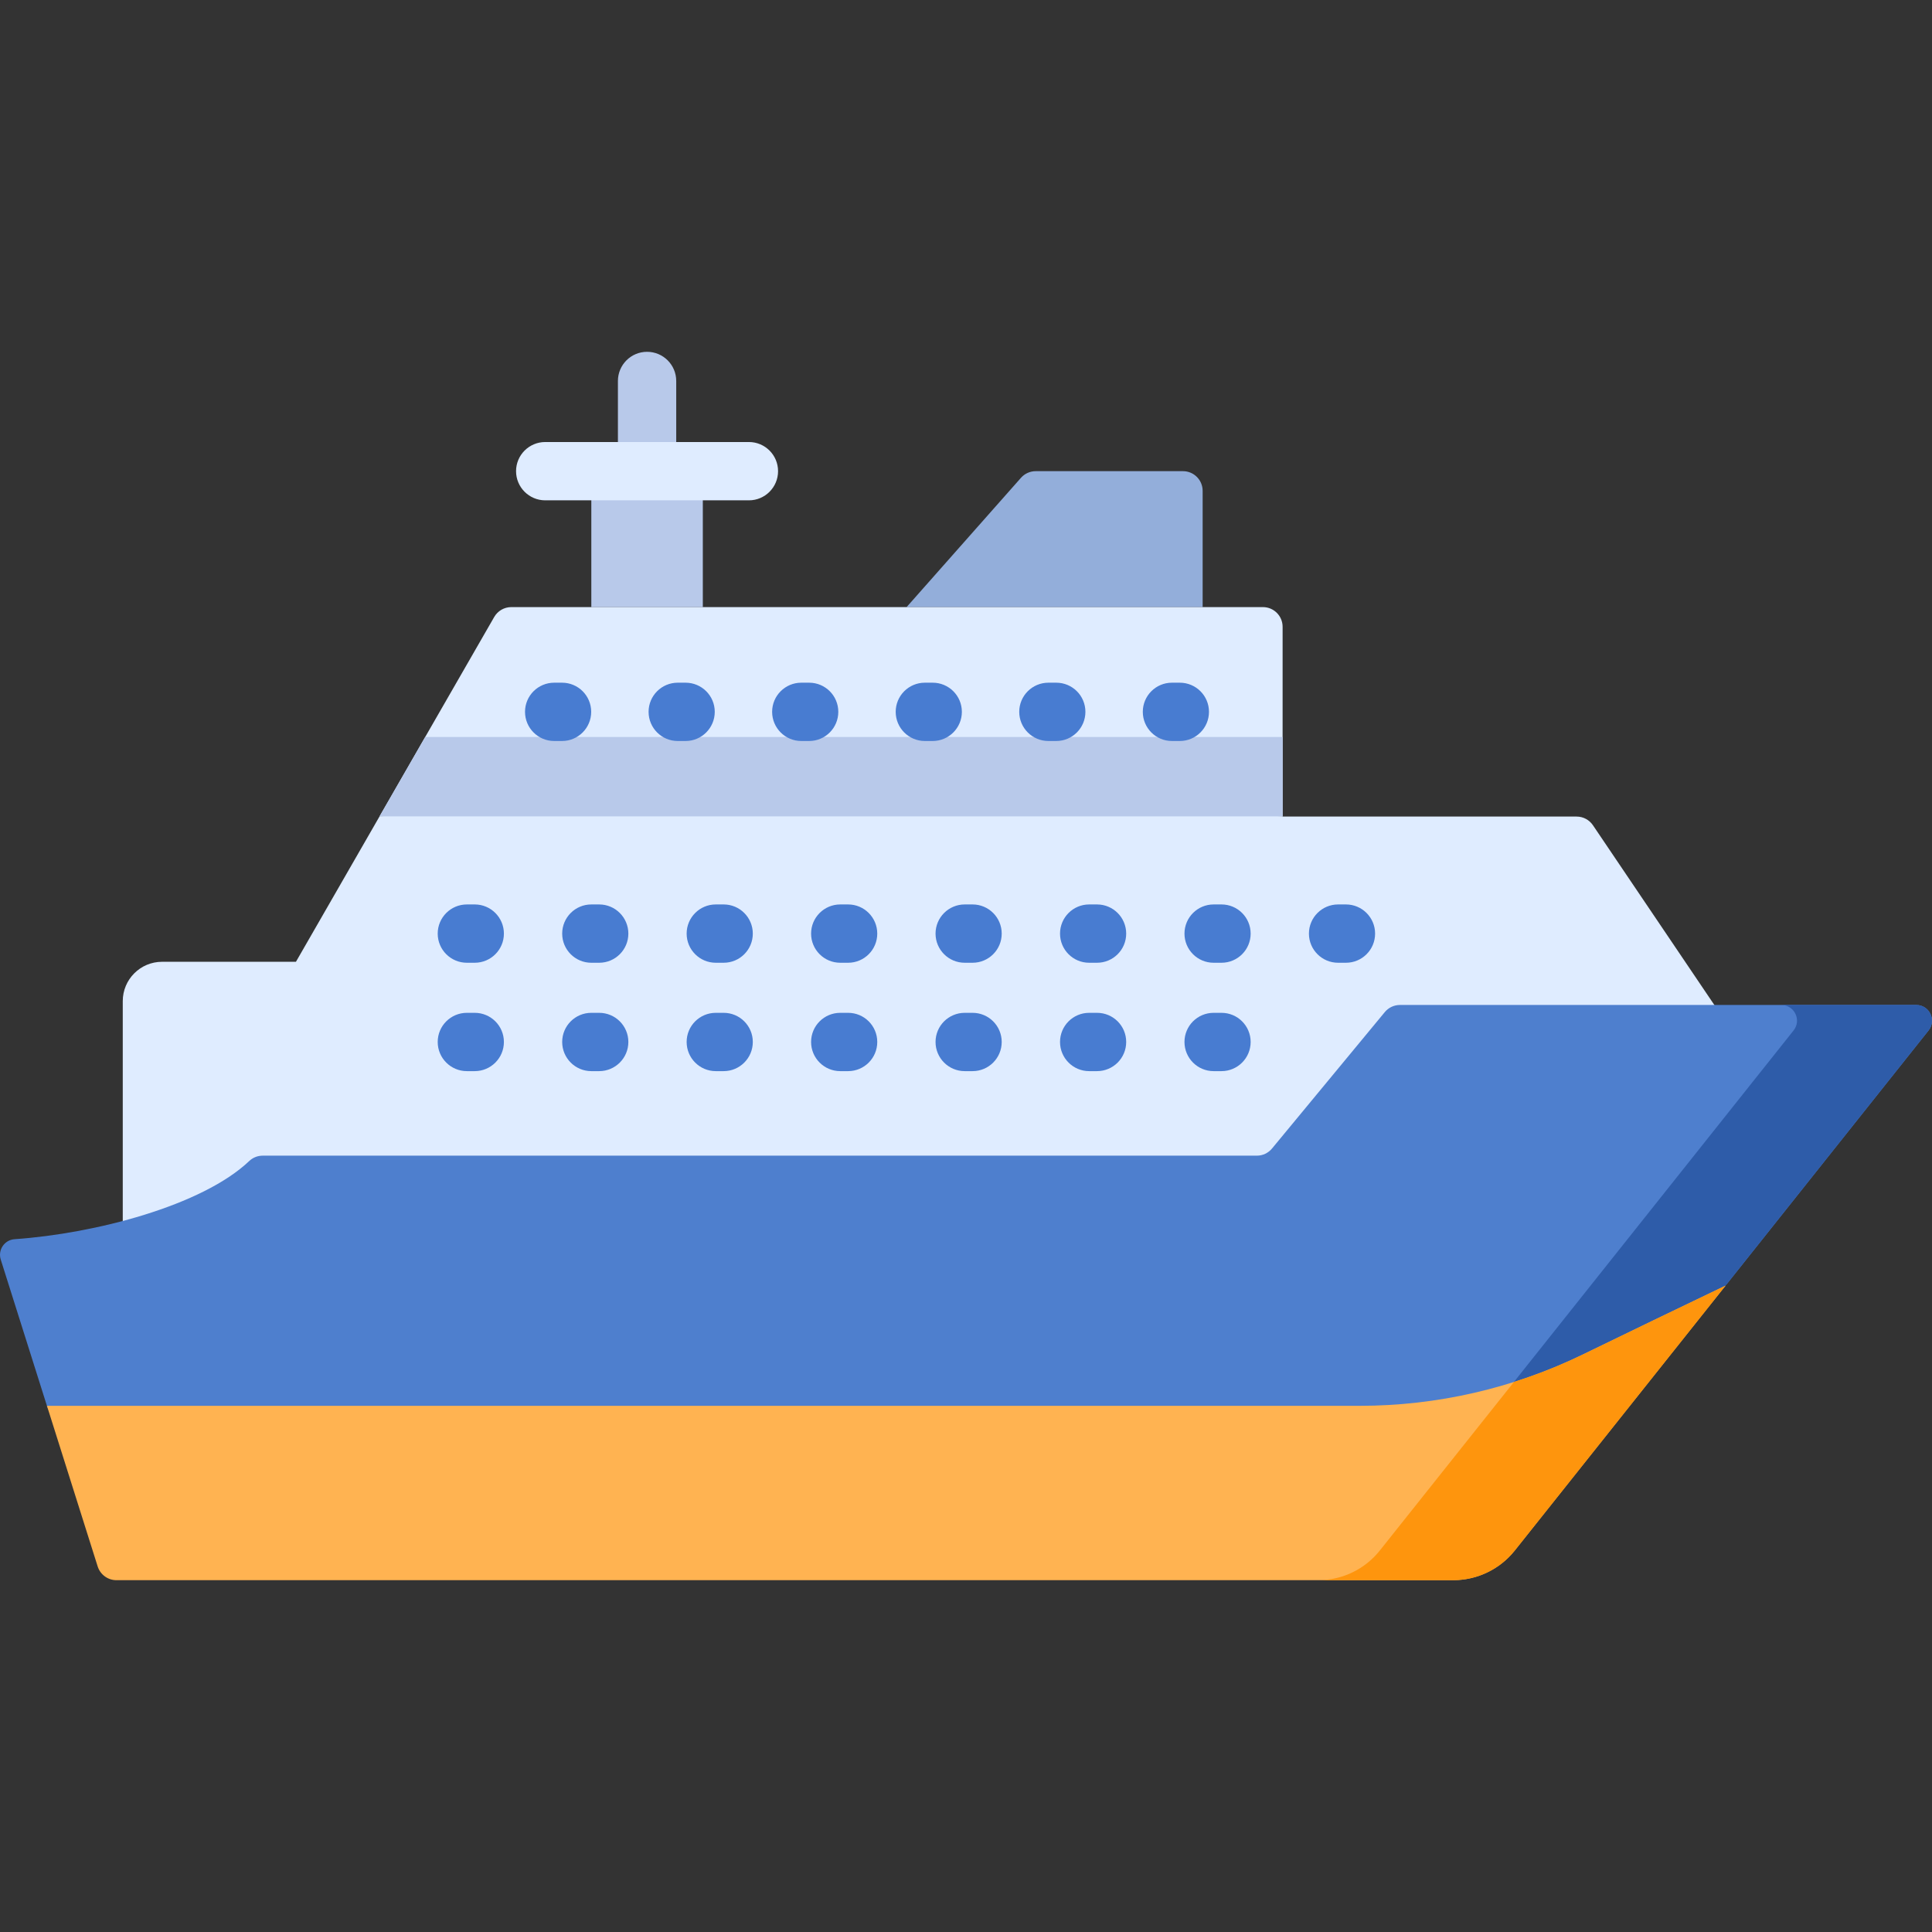<svg width="72" height="72" viewBox="0 0 72 72" fill="none" xmlns="http://www.w3.org/2000/svg">
<rect x="0" y="0" width="72" height="72" fill="#333333" stroke="none"/>
<g clip-path="url(#clip0)">
<path d="M24.114 18.645C23.514 18.645 23.028 18.159 23.028 17.559V14.198C23.028 13.598 23.514 13.111 24.114 13.111C24.715 13.111 25.201 13.598 25.201 14.198V17.559C25.201 18.159 24.715 18.645 24.114 18.645Z" fill="#B8C9EA"/>
<path d="M22.037 17.559H26.192V22.626H22.037V17.559Z" fill="#B8C9EA"/>
<path d="M27.91 18.646H20.319C19.719 18.646 19.232 18.159 19.232 17.559C19.232 16.959 19.719 16.473 20.319 16.473H27.91C28.51 16.473 28.996 16.959 28.996 17.559C28.996 18.159 28.51 18.646 27.91 18.646Z" fill="#DFECFF"/>
<path d="M44.086 17.559H38.598C38.388 17.559 38.188 17.649 38.049 17.806L33.785 22.626H44.819V18.292C44.819 17.887 44.491 17.559 44.086 17.559Z" fill="#93AEDA"/>
<path d="M47.799 30.431V23.358C47.799 22.954 47.471 22.625 47.066 22.625H19.053C18.791 22.625 18.549 22.766 18.418 22.993L14.141 30.43L29.09 31.445L47.799 30.431Z" fill="#DFECFF"/>
<path d="M15.846 27.465L14.141 30.431H47.799V27.465H15.846Z" fill="#B8C9EA"/>
<path d="M43.968 27.615H43.675C43.075 27.615 42.589 27.128 42.589 26.528C42.589 25.928 43.075 25.442 43.675 25.442H43.968C44.569 25.442 45.055 25.928 45.055 26.528C45.055 27.128 44.569 27.615 43.968 27.615Z" fill="#487CD1"/>
<path d="M39.364 27.615H39.071C38.471 27.615 37.984 27.128 37.984 26.528C37.984 25.928 38.471 25.442 39.071 25.442H39.364C39.964 25.442 40.45 25.928 40.45 26.528C40.45 27.128 39.964 27.615 39.364 27.615Z" fill="#487CD1"/>
<path d="M34.759 27.615H34.466C33.866 27.615 33.38 27.128 33.38 26.528C33.38 25.928 33.866 25.442 34.466 25.442H34.759C35.359 25.442 35.846 25.928 35.846 26.528C35.846 27.128 35.359 27.615 34.759 27.615Z" fill="#487CD1"/>
<path d="M30.155 27.615H29.862C29.262 27.615 28.775 27.128 28.775 26.528C28.775 25.928 29.262 25.442 29.862 25.442H30.155C30.755 25.442 31.241 25.928 31.241 26.528C31.241 27.128 30.755 27.615 30.155 27.615Z" fill="#487CD1"/>
<path d="M25.55 27.615H25.257C24.657 27.615 24.171 27.128 24.171 26.528C24.171 25.928 24.657 25.442 25.257 25.442H25.55C26.15 25.442 26.637 25.928 26.637 26.528C26.637 27.128 26.15 27.615 25.55 27.615Z" fill="#487CD1"/>
<path d="M20.946 27.615H20.653C20.052 27.615 19.566 27.128 19.566 26.528C19.566 25.928 20.052 25.442 20.653 25.442H20.946C21.546 25.442 22.032 25.928 22.032 26.528C22.032 27.128 21.546 27.615 20.946 27.615Z" fill="#487CD1"/>
<path d="M59.364 30.754C59.227 30.552 59 30.431 58.756 30.431H14.141L11.029 35.843H6.04C5.231 35.843 4.575 36.499 4.575 37.309V47.678H61.172L65.63 40.031L59.364 30.754Z" fill="#DFECFF"/>
<path d="M71.872 38.403L64.35 47.856L54.272 55.603C53.716 56.302 52.856 56.693 51.963 56.693L4.339 57.396C4.02 57.396 4.486 57.932 4.39 57.628L1.773 52.467L0.028 46.941C-0.086 46.58 0.166 46.207 0.545 46.181C3.541 45.973 7.534 44.933 9.289 43.267C9.425 43.138 9.603 43.068 9.79 43.068H46.84C47.058 43.068 47.265 42.97 47.404 42.802L51.607 37.718C51.746 37.55 51.953 37.452 52.172 37.452H71.413C71.904 37.452 72.177 38.019 71.872 38.403Z" fill="#4E7FCE"/>
<path d="M71.413 37.452H66.383C66.874 37.452 67.147 38.019 66.841 38.403L51.422 57.783C50.866 58.482 50.022 58.309 49.129 58.309H54.159C55.052 58.309 55.896 56.701 56.452 56.002L64.232 48.004L71.871 38.403C72.177 38.019 71.903 37.452 71.413 37.452Z" fill="#2E5CA9"/>
<path d="M58.998 50.474C56.403 51.736 53.556 52.391 50.671 52.391H1.75L3.64 58.377C3.737 58.681 4.019 58.889 4.339 58.889H54.159C55.052 58.889 55.896 58.481 56.452 57.782L64.307 47.911C62.5 48.776 60.601 49.695 58.998 50.474Z" fill="#FFB351"/>
<path d="M55.189 58.701C55.679 58.517 56.118 58.203 56.452 57.783L64.307 47.911C62.5 48.776 60.601 49.695 58.997 50.475C58.162 50.881 57.3 51.223 56.42 51.502L51.422 57.783C50.866 58.482 50.022 58.889 49.129 58.889H54.159C54.291 58.889 54.422 58.879 54.552 58.861C54.762 58.833 54.977 58.78 55.189 58.701Z" fill="#FE950D"/>
<path d="M17.692 35.879H17.399C16.799 35.879 16.312 35.393 16.312 34.793C16.312 34.193 16.799 33.706 17.399 33.706H17.692C18.292 33.706 18.779 34.193 18.779 34.793C18.779 35.393 18.292 35.879 17.692 35.879Z" fill="#487CD1"/>
<path d="M22.33 35.879H22.037C21.437 35.879 20.951 35.393 20.951 34.793C20.951 34.193 21.437 33.706 22.037 33.706H22.33C22.93 33.706 23.417 34.193 23.417 34.793C23.417 35.393 22.93 35.879 22.33 35.879Z" fill="#487CD1"/>
<path d="M26.969 35.879H26.675C26.075 35.879 25.589 35.393 25.589 34.793C25.589 34.193 26.075 33.706 26.675 33.706H26.969C27.569 33.706 28.055 34.193 28.055 34.793C28.055 35.393 27.569 35.879 26.969 35.879Z" fill="#487CD1"/>
<path d="M31.607 35.879H31.314C30.713 35.879 30.227 35.393 30.227 34.793C30.227 34.193 30.713 33.706 31.314 33.706H31.607C32.207 33.706 32.693 34.193 32.693 34.793C32.693 35.393 32.207 35.879 31.607 35.879Z" fill="#487CD1"/>
<path d="M36.245 35.879H35.952C35.352 35.879 34.865 35.393 34.865 34.793C34.865 34.193 35.352 33.706 35.952 33.706H36.245C36.845 33.706 37.331 34.193 37.331 34.793C37.331 35.393 36.845 35.879 36.245 35.879Z" fill="#487CD1"/>
<path d="M40.883 35.879H40.59C39.99 35.879 39.504 35.393 39.504 34.793C39.504 34.193 39.99 33.706 40.59 33.706H40.883C41.484 33.706 41.97 34.193 41.97 34.793C41.97 35.393 41.484 35.879 40.883 35.879Z" fill="#487CD1"/>
<path d="M45.522 35.879H45.228C44.628 35.879 44.142 35.393 44.142 34.793C44.142 34.193 44.628 33.706 45.228 33.706H45.522C46.122 33.706 46.608 34.193 46.608 34.793C46.608 35.393 46.122 35.879 45.522 35.879Z" fill="#487CD1"/>
<path d="M50.16 35.879H49.867C49.267 35.879 48.78 35.393 48.78 34.793C48.78 34.193 49.267 33.706 49.867 33.706H50.16C50.76 33.706 51.246 34.193 51.246 34.793C51.246 35.393 50.76 35.879 50.16 35.879Z" fill="#487CD1"/>
<path d="M17.692 39.918H17.399C16.799 39.918 16.312 39.431 16.312 38.831C16.312 38.231 16.799 37.745 17.399 37.745H17.692C18.292 37.745 18.779 38.231 18.779 38.831C18.779 39.431 18.292 39.918 17.692 39.918Z" fill="#487CD1"/>
<path d="M22.33 39.918H22.037C21.437 39.918 20.951 39.431 20.951 38.831C20.951 38.231 21.437 37.745 22.037 37.745H22.33C22.93 37.745 23.417 38.231 23.417 38.831C23.417 39.431 22.93 39.918 22.33 39.918Z" fill="#487CD1"/>
<path d="M26.969 39.918H26.675C26.075 39.918 25.589 39.431 25.589 38.831C25.589 38.231 26.075 37.745 26.675 37.745H26.969C27.569 37.745 28.055 38.231 28.055 38.831C28.055 39.431 27.569 39.918 26.969 39.918Z" fill="#487CD1"/>
<path d="M31.607 39.918H31.314C30.713 39.918 30.227 39.431 30.227 38.831C30.227 38.231 30.713 37.745 31.314 37.745H31.607C32.207 37.745 32.693 38.231 32.693 38.831C32.693 39.431 32.207 39.918 31.607 39.918Z" fill="#487CD1"/>
<path d="M36.245 39.918H35.952C35.352 39.918 34.865 39.431 34.865 38.831C34.865 38.231 35.352 37.745 35.952 37.745H36.245C36.845 37.745 37.331 38.231 37.331 38.831C37.331 39.431 36.845 39.918 36.245 39.918Z" fill="#487CD1"/>
<path d="M40.883 39.918H40.59C39.99 39.918 39.504 39.431 39.504 38.831C39.504 38.231 39.99 37.745 40.59 37.745H40.883C41.484 37.745 41.97 38.231 41.97 38.831C41.97 39.431 41.484 39.918 40.883 39.918Z" fill="#487CD1"/>
<path d="M45.522 39.918H45.228C44.628 39.918 44.142 39.431 44.142 38.831C44.142 38.231 44.628 37.745 45.228 37.745H45.522C46.122 37.745 46.608 38.231 46.608 38.831C46.608 39.431 46.122 39.918 45.522 39.918Z" fill="#487CD1"/>
</g>
<defs>
<clipPath id="clip0">
<rect width="72" height="72" fill="white"/>
</clipPath>
</defs>
</svg>

